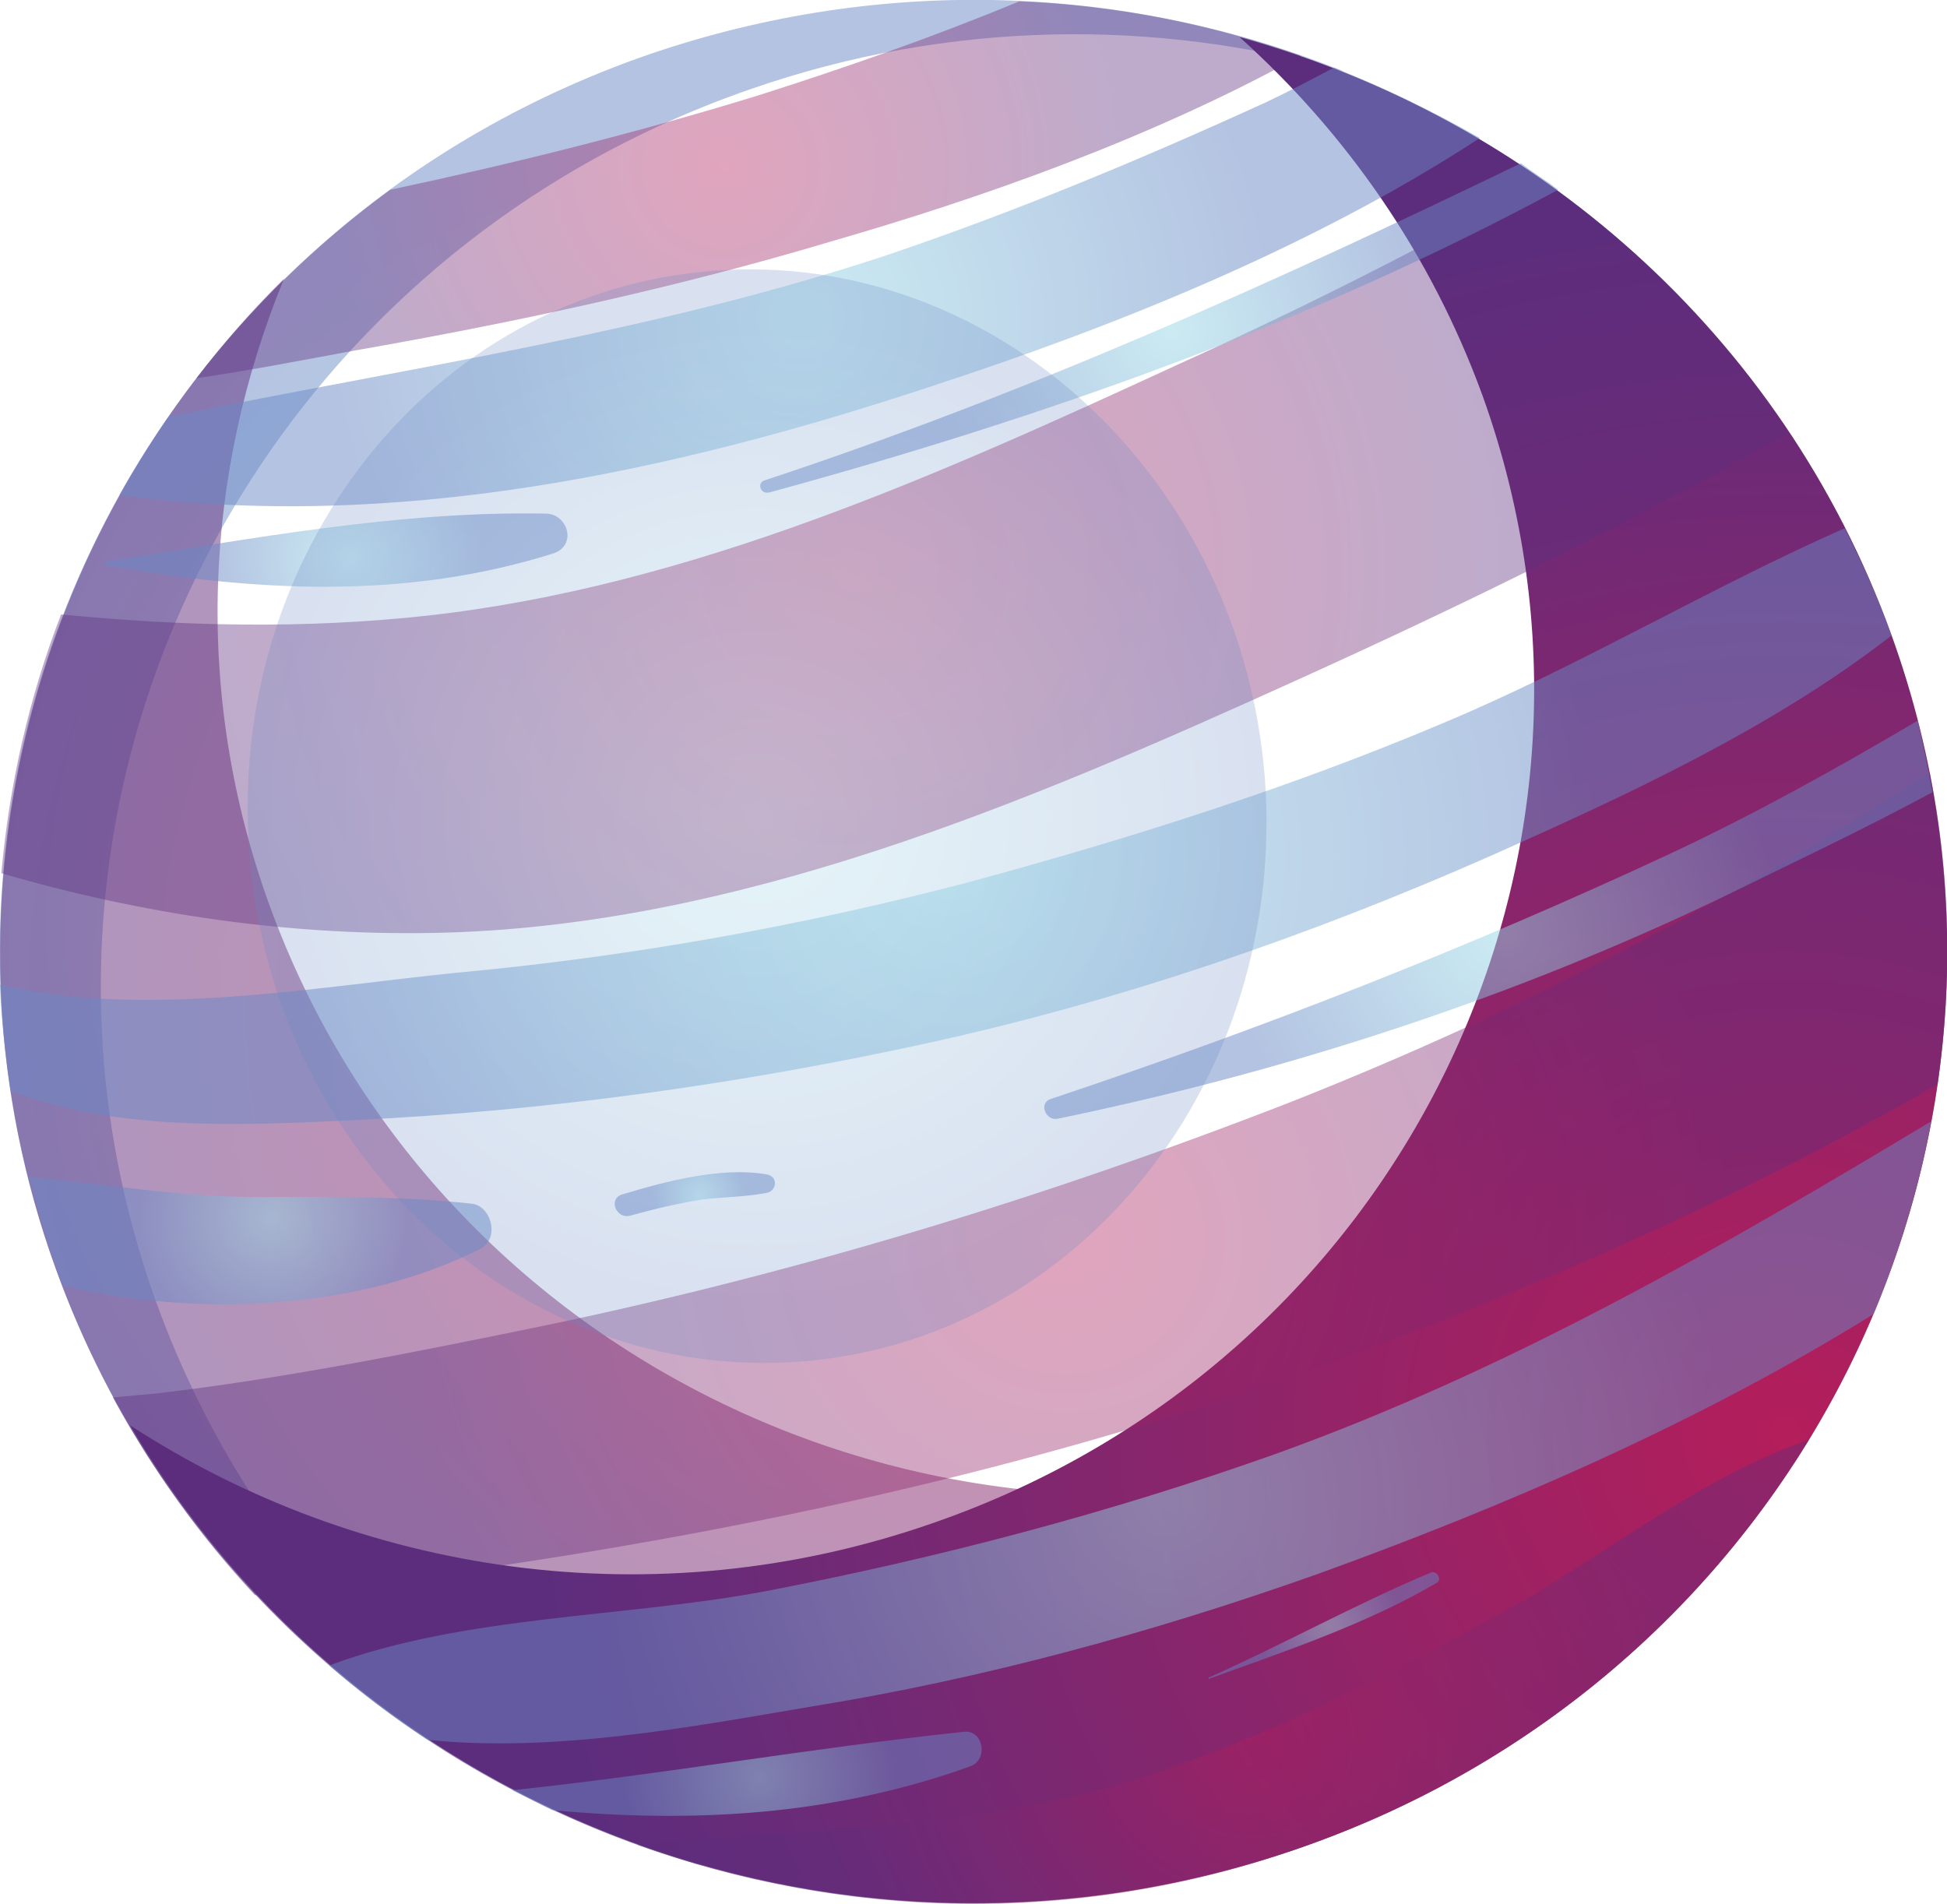 <?xml version="1.0" encoding="utf-8"?>
<!-- Generator: Adobe Illustrator 19.0.0, SVG Export Plug-In . SVG Version: 6.00 Build 0)  -->
<svg version="1.1" id="Layer_1" xmlns="http://www.w3.org/2000/svg" xmlns:xlink="http://www.w3.org/1999/xlink" x="0px" y="0px"
	 viewBox="0 0 146.7 143.5" style="enable-background:new 0 0 146.7 143.5;" xml:space="preserve">
<style type="text/css">
	.st0{display:none;fill:url(#XMLID_30_);}
	.st1{display:none;fill:#DD0E7C;}
	.st2{opacity:0.5;fill:url(#XMLID_31_);}
	.st3{opacity:0.5;fill:url(#XMLID_32_);}
	.st4{fill:url(#XMLID_33_);}
	.st5{opacity:0.5;fill:url(#XMLID_34_);}
	.st6{opacity:0.5;fill:url(#XMLID_35_);}
	.st7{opacity:0.4;}
	.st8{fill:url(#XMLID_36_);}
	.st9{fill:url(#XMLID_37_);}
	.st10{fill:url(#XMLID_38_);}
	.st11{fill:url(#XMLID_39_);}
	.st12{opacity:0.5;fill:url(#XMLID_40_);}
	.st13{opacity:0.5;fill:url(#XMLID_41_);}
	.st14{opacity:0.5;fill:url(#XMLID_42_);}
	.st15{opacity:0.5;fill:url(#XMLID_43_);}
	.st16{opacity:0.5;fill:url(#XMLID_44_);}
	.st17{opacity:0.5;fill:url(#XMLID_45_);}
	.st18{opacity:0.5;fill:url(#XMLID_46_);}
	.st19{opacity:0.5;fill:url(#XMLID_47_);}
	.st20{opacity:0.25;fill:url(#XMLID_48_);}
</style>
<g id="XMLID_169_">
	
		<radialGradient id="XMLID_30_" cx="324.987" cy="-118.274" r="75.317" gradientTransform="matrix(1.41 -0.487 0.498 1.379 -323.536 394.399)" gradientUnits="userSpaceOnUse">
		<stop  offset="8.148150e-002" style="stop-color:#E0AC44"/>
		<stop  offset="0.852" style="stop-color:#E0AC44;stop-opacity:0"/>
	</radialGradient>
	<path id="XMLID_167_" class="st0" d="M164,40.4c17.7,49-8.6,102.7-58.6,120c-50.1,17.3-105-8.4-122.7-57.3
		C-35,54.1-8.8,0.4,41.3-16.9C91.4-34.2,146.3-8.6,164,40.4z"/>
	<path id="XMLID_166_" class="st1" d="M402.5,225.3c13.5,37.4-6.5,78.3-44.7,91.5c-38.2,13.2-80.1-6.4-93.6-43.7
		c-13.5-37.4,6.5-78.3,44.7-91.5C347.1,168.4,389,188,402.5,225.3z"/>
	
		<radialGradient id="XMLID_31_" cx="315.629" cy="-124.145" r="42.719" gradientTransform="matrix(1.41 -0.487 0.498 1.379 -323.536 394.399)" gradientUnits="userSpaceOnUse">
		<stop  offset="3.703740e-003" style="stop-color:#97D8E7"/>
		<stop  offset="0.937" style="stop-color:#6988C5"/>
	</radialGradient>
	<path id="XMLID_165_" class="st2" d="M11.8,98.2C-1.7,60.9,18.4,19.9,56.6,6.7c15-5.2,30.5-5.3,44.7-1.3C85.2-1.1,66.7-2,48.9,4.1
		C10.7,17.3-9.3,58.3,4.2,95.6c8.2,22.7,26.9,38.8,48.8,45C34.5,133.2,19.1,118.3,11.8,98.2z"/>
	
		<radialGradient id="XMLID_32_" cx="322.225" cy="-117.174" r="47.068" gradientTransform="matrix(1.41 -0.487 0.498 1.379 -323.536 394.399)" gradientUnits="userSpaceOnUse">
		<stop  offset="7.407410e-003" style="stop-color:#B31E5B"/>
		<stop  offset="1" style="stop-color:#5D2D7D"/>
	</radialGradient>
	<path id="XMLID_164_" class="st3" d="M107.2,108.8c-35.4,12.3-74.3-5.9-86.9-40.6c-5.8-16-4.9-32.6,1.1-47.2
		C2.2,40-5.5,68.8,4.2,95.6c13.5,37.4,55.4,56.9,93.6,43.7c29.6-10.2,48.3-37.2,48.9-66.2C139.3,89.3,125.5,102.5,107.2,108.8z"/>
	
		<radialGradient id="XMLID_33_" cx="354.056" cy="-82.662" r="62.934" gradientTransform="matrix(1.41 -0.487 0.498 1.379 -323.536 394.399)" gradientUnits="userSpaceOnUse">
		<stop  offset="7.407410e-003" style="stop-color:#B31E5B"/>
		<stop  offset="1" style="stop-color:#5D2D7D"/>
	</radialGradient>
	<path id="XMLID_163_" class="st4" d="M93.4,2.8c8,7.2,14.4,16.3,18.3,27c12.5,34.7-6.1,72.8-41.5,85c-21,7.3-43.2,3.8-60.4-7.4
		c17.3,29.5,54.1,43.6,88,31.9c38.2-13.2,58.2-54.2,44.7-91.5C134.3,25.1,115.5,8.9,93.4,2.8z"/>
	<g id="XMLID_187_">
		
			<radialGradient id="XMLID_34_" cx="324.247" cy="-124.655" r="35.031" gradientTransform="matrix(1.41 -0.487 0.498 1.379 -323.536 394.399)" gradientUnits="userSpaceOnUse">
			<stop  offset="3.703740e-003" style="stop-color:#97D8E7"/>
			<stop  offset="0.937" style="stop-color:#6988C5"/>
		</radialGradient>
		<path id="XMLID_162_" class="st5" d="M0,74.2c0.1,2.7,0.4,5.3,0.8,8c8,3.1,17.7,2.6,26,2.2c14.5-0.7,28.9-2.7,43.1-5.8
			c14.6-3.2,28.8-8.1,42.4-14.1c10.1-4.5,21.2-9.6,30.2-16.6c0,0,0,0,0-0.1c-1-2.8-2.2-5.4-3.5-8c-10.2,4.5-20,10.4-30.3,14.7
			c-11.6,4.9-23.6,8.7-35.8,12c-12.6,3.3-25.5,5.6-38.5,6.8C24.3,74.3,10.7,76.8,0,74.2z"/>
		
			<radialGradient id="XMLID_35_" cx="323.653" cy="-89.678" r="30.532" gradientTransform="matrix(1.41 -0.487 0.498 1.379 -323.536 394.399)" gradientUnits="userSpaceOnUse">
			<stop  offset="3.703740e-003" style="stop-color:#97D8E7"/>
			<stop  offset="0.937" style="stop-color:#6988C5"/>
		</radialGradient>
		<path id="XMLID_161_" class="st6" d="M145.5,84.5c-15.8,9.5-31.7,18.7-49.5,25.1c-12.4,4.4-25.3,7.8-38.3,10.3
			c-10.6,2-22.7,1.8-32.9,5.6c2.3,2,4.8,3.9,7.4,5.6c9.6,1,20-1,28.9-2.5c13-2.1,25.8-5.6,38.2-10c14.1-5.1,28.7-11.4,41.9-19.6
			C143.1,94.3,144.6,89.5,145.5,84.5z"/>
	</g>
	<g id="XMLID_182_" class="st7">
		
			<radialGradient id="XMLID_36_" cx="323.2" cy="-104.2" r="33.487" gradientTransform="matrix(1.41 -0.487 0.498 1.379 -323.536 394.399)" gradientUnits="userSpaceOnUse">
			<stop  offset="7.407410e-003" style="stop-color:#B31E5B"/>
			<stop  offset="1" style="stop-color:#5D2D7D"/>
		</radialGradient>
		<path id="XMLID_160_" class="st8" d="M97.1,83.1c-18.5,7.2-37.6,13-57.1,17c-9.3,1.9-18.8,3.8-28.2,4.9c-1.1,0.1-2.2,0.2-3.3,0.3
			c3,5.5,6.6,10.5,10.7,14.9c6-0.4,11.5-1.2,15.6-1.8c22.6-3.2,45.1-8.2,66.5-16.1c15.3-5.6,30.5-12.4,44.7-20.6
			c1.1-7.7,1-15.6-0.6-23.5C130.1,68.1,114.1,76.4,97.1,83.1z"/>
		
			<radialGradient id="XMLID_37_" cx="323.391" cy="-76.907" r="21.558" gradientTransform="matrix(1.41 -0.487 0.498 1.379 -323.536 394.399)" gradientUnits="userSpaceOnUse">
			<stop  offset="7.407410e-003" style="stop-color:#B31E5B"/>
			<stop  offset="1" style="stop-color:#5D2D7D"/>
		</radialGradient>
		<path id="XMLID_159_" class="st9" d="M87.6,133.4C74.5,138,61.2,137.7,48,139c15.5,5.6,33,6.2,49.8,0.3c16.8-5.8,30-17,38.5-30.8
			c-7.7,2.6-14.6,8.1-21.5,12.1C106,125.5,97.1,130.2,87.6,133.4z"/>
		
			<radialGradient id="XMLID_38_" cx="325.373" cy="-161.962" r="19.927" gradientTransform="matrix(1.41 -0.487 0.498 1.379 -323.536 394.399)" gradientUnits="userSpaceOnUse">
			<stop  offset="7.407410e-003" style="stop-color:#B31E5B"/>
			<stop  offset="1" style="stop-color:#5D2D7D"/>
		</radialGradient>
		<path id="XMLID_158_" class="st10" d="M14.8,28.5c4.1-0.6,8.2-1.4,12-2.1c12-2.1,24.1-4.7,35.8-8.2C73.7,15,86.6,10.5,98,4.2
			c-6.8-2.4-13.9-3.8-21.2-4.1c-6.5,2.7-13.1,5-19.7,7.1c-9.1,2.8-18.3,5.1-27.7,7.1C23.8,18.4,18.9,23.2,14.8,28.5z"/>
		
			<radialGradient id="XMLID_39_" cx="324.706" cy="-140.258" r="32.568" gradientTransform="matrix(1.41 -0.487 0.498 1.379 -323.536 394.399)" gradientUnits="userSpaceOnUse">
			<stop  offset="7.407410e-003" style="stop-color:#B31E5B"/>
			<stop  offset="1" style="stop-color:#5D2D7D"/>
		</radialGradient>
		<path id="XMLID_157_" class="st11" d="M32.6,70.3c22.8-0.4,44.7-9.8,65-19c12.6-5.7,25.1-11.8,37.1-18.7c-5-7.5-11.3-13.9-18.5-19
			c-8.9,5-18,9.6-27.3,13.8c-18,8.3-36.8,16.8-56.8,19c-9.2,1-18.3,0.8-27.5-0.1c-2.4,6.2-3.9,12.8-4.5,19.5
			C10.7,68.9,21.7,70.5,32.6,70.3z"/>
	</g>
	
		<radialGradient id="XMLID_40_" cx="326.414" cy="-153.371" r="25.337" gradientTransform="matrix(1.41 -0.487 0.498 1.379 -323.536 394.399)" gradientUnits="userSpaceOnUse">
		<stop  offset="3.703740e-003" style="stop-color:#97D8E7"/>
		<stop  offset="0.937" style="stop-color:#6988C5"/>
	</radialGradient>
	<path id="XMLID_156_" class="st12" d="M100.5,5.1c-1.7,0.9-3.4,1.8-5.1,2.6C86,12,76.4,16,66.6,19.3C49,25.1,30.8,27.7,12.7,31.4
		c-1.3,1.9-2.6,3.9-3.7,5.9c20.6,2.8,41.6-1.7,61.2-8.2c13.5-4.4,28.6-10.4,41.3-18.7C108,8.4,104.3,6.6,100.5,5.1z"/>
	<g id="XMLID_171_">
		
			<radialGradient id="XMLID_41_" cx="285.826" cy="-118.526" r="7.331" gradientTransform="matrix(1.41 -0.487 0.498 1.379 -323.536 394.399)" gradientUnits="userSpaceOnUse">
			<stop  offset="3.703740e-003" style="stop-color:#97D8E7"/>
			<stop  offset="0.937" style="stop-color:#6988C5"/>
		</radialGradient>
		<path id="XMLID_155_" class="st13" d="M36.2,94.1c1.5-0.8,0.8-3.3-0.7-3.4c-5.4-0.6-10.8-0.5-16.2-0.5c-5.8,0-11.4-1-17.1-1.5
			c0.6,2.3,1.3,4.7,2.1,7c0.1,0.4,0.3,0.8,0.5,1.2C15,99.3,27.1,98.7,36.2,94.1z"/>
		
			<radialGradient id="XMLID_42_" cx="349.32" cy="-111.646" r="14.784" gradientTransform="matrix(1.41 -0.487 0.498 1.379 -323.536 394.399)" gradientUnits="userSpaceOnUse">
			<stop  offset="3.703740e-003" style="stop-color:#97D8E7"/>
			<stop  offset="0.937" style="stop-color:#6988C5"/>
		</radialGradient>
		<path id="XMLID_154_" class="st14" d="M125.9,64.3c-15.2,7.1-30.8,13.2-46.7,18.5c-1,0.3-0.4,1.7,0.5,1.5
			c17.4-3.6,34.3-9.1,50.3-16.8c5.1-2.5,10.4-5,15.6-7.8c-0.3-1.8-0.7-3.6-1.1-5.4C138.4,57.9,132.3,61.3,125.9,64.3z"/>
		
			<radialGradient id="XMLID_43_" cx="343.847" cy="-146.585" r="13.125" gradientTransform="matrix(1.41 -0.487 0.498 1.379 -323.536 394.399)" gradientUnits="userSpaceOnUse">
			<stop  offset="3.703740e-003" style="stop-color:#97D8E7"/>
			<stop  offset="0.937" style="stop-color:#6988C5"/>
		</radialGradient>
		<path id="XMLID_153_" class="st15" d="M58,37.1c20.5-5.6,40.7-12.7,59.4-22.8c-0.9-0.7-1.9-1.3-2.8-2C96,21.3,77.3,29.7,57.6,36.2
			C57,36.4,57.3,37.3,58,37.1z"/>
		
			<radialGradient id="XMLID_44_" cx="329.042" cy="-80.969" r="3.893" gradientTransform="matrix(1.41 -0.487 0.498 1.379 -323.536 394.399)" gradientUnits="userSpaceOnUse">
			<stop  offset="3.703740e-003" style="stop-color:#97D8E7"/>
			<stop  offset="0.937" style="stop-color:#6988C5"/>
		</radialGradient>
		<path id="XMLID_152_" class="st16" d="M107.8,118.5c-5.7,2.4-11.1,5.4-16.7,7.9c-0.1,0,0,0.2,0,0.1c5.8-2.1,11.8-4.1,17.1-7.2
			C108.7,119.1,108.3,118.3,107.8,118.5z"/>
		
			<radialGradient id="XMLID_45_" cx="299.407" cy="-83.119" r="7.281" gradientTransform="matrix(1.41 -0.487 0.498 1.379 -323.536 394.399)" gradientUnits="userSpaceOnUse">
			<stop  offset="3.703740e-003" style="stop-color:#97D8E7"/>
			<stop  offset="0.937" style="stop-color:#6988C5"/>
		</radialGradient>
		<path id="XMLID_150_" class="st17" d="M72.6,130.5c-11.4,1.2-22.6,3.2-34,4.4c1,0.5,2,1,3,1.5c10.7,1,21.2,0.4,31.5-3.3
			C74.5,132.6,74.1,130.3,72.6,130.5z"/>
		
			<radialGradient id="XMLID_46_" cx="306.534" cy="-112.414" r="2.542" gradientTransform="matrix(1.41 -0.487 0.498 1.379 -323.536 394.399)" gradientUnits="userSpaceOnUse">
			<stop  offset="3.703740e-003" style="stop-color:#97D8E7"/>
			<stop  offset="0.937" style="stop-color:#6988C5"/>
		</radialGradient>
		<path id="XMLID_149_" class="st18" d="M46.9,90c-1.1,0.3-0.5,1.9,0.6,1.6c1.8-0.5,3.5-0.9,5.3-1.2c1.6-0.2,3.3-0.2,4.9-0.5
			c0.8-0.1,1-1.2,0.1-1.4C54.4,87.9,50.2,89,46.9,90z"/>
		
			<radialGradient id="XMLID_47_" cx="300.826" cy="-149.323" r="7.18" gradientTransform="matrix(1.41 -0.487 0.498 1.379 -323.536 394.399)" gradientUnits="userSpaceOnUse">
			<stop  offset="3.703740e-003" style="stop-color:#97D8E7"/>
			<stop  offset="0.937" style="stop-color:#6988C5"/>
		</radialGradient>
		<path id="XMLID_148_" class="st19" d="M41.7,41.7c1.8-0.6,1.1-3-0.6-3C29.9,38.5,19,40.6,8,42.3c-0.2,0-0.2,0.2,0,0.3
			C19.3,44.6,30.6,45.2,41.7,41.7z"/>
	</g>
	
		<radialGradient id="XMLID_48_" cx="301.347" cy="-170.767" r="26.95" gradientTransform="matrix(1.491 -0.113 0.115 1.458 -372.55 344.501)" gradientUnits="userSpaceOnUse">
		<stop  offset="3.703740e-003" style="stop-color:#97D8E7"/>
		<stop  offset="0.937" style="stop-color:#6988C5"/>
	</radialGradient>
	<path id="XMLID_146_" class="st20" d="M18.8,64.4c1.8,22.7,20.4,39.8,41.5,38.2c21.1-1.6,36.7-21.3,35-44
		c-1.8-22.7-20.4-39.8-41.5-38.2C32.6,22,17,41.7,18.8,64.4z"/>
</g>
</svg>
